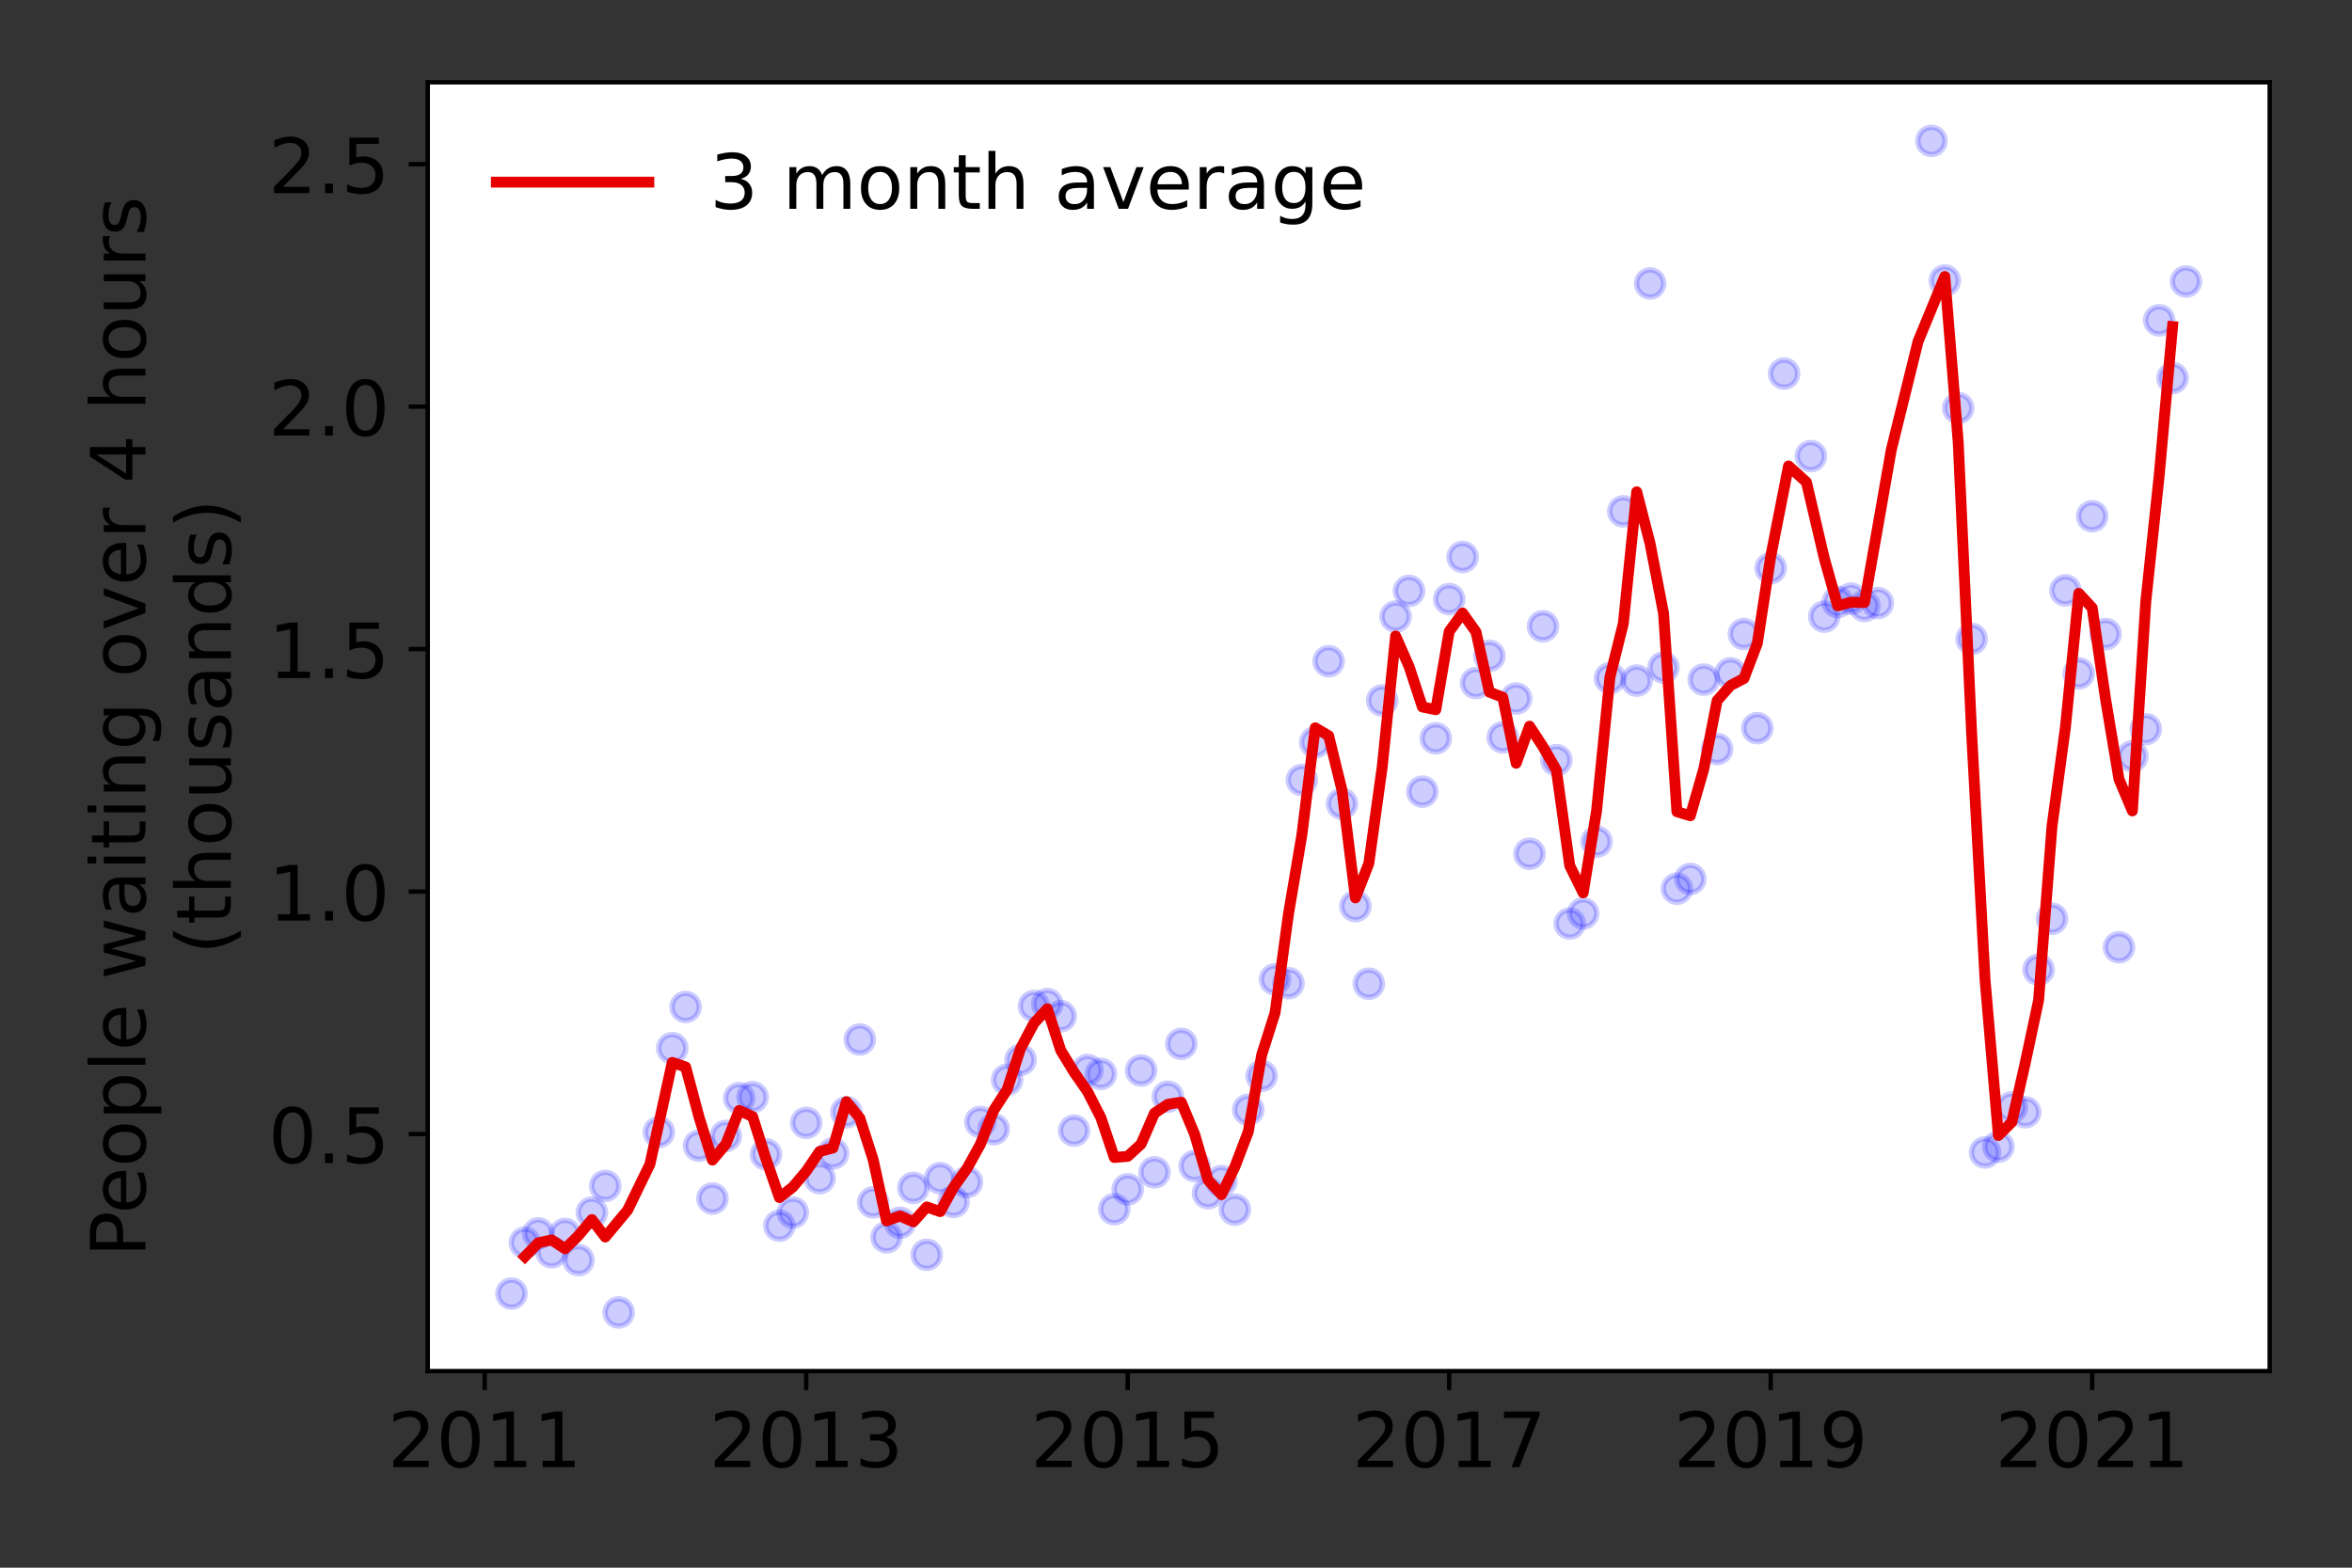 <?xml version="1.0" encoding="utf-8" standalone="no"?>
<!DOCTYPE svg PUBLIC "-//W3C//DTD SVG 1.1//EN"
  "http://www.w3.org/Graphics/SVG/1.1/DTD/svg11.dtd">
<!-- Created with matplotlib (https://matplotlib.org/) -->
<svg height="288pt" version="1.1" viewBox="0 0 432 288" width="432pt" xmlns="http://www.w3.org/2000/svg" xmlns:xlink="http://www.w3.org/1999/xlink">
 <rect x="0" y="0" width="432" height="288" fill="#333333" stroke="none"/>
 <defs>
  <style type="text/css">*{stroke-linecap:butt;stroke-linejoin:round;}</style>
 </defs>
 <g id="figure_1">
  <g id="patch_1">
   <path d="M 0 288 
L 432 288 
L 432 0 
L 0 0 
z
" style="fill:none;"/>
  </g>
  <g id="axes_1">
   <g id="patch_2">
    <path d="M 78.57 251.88 
L 416.88 251.88 
L 416.88 15.12 
L 78.57 15.12 
z
" style="fill:#ffffff;"/>
   </g>
   <g id="matplotlib.axis_1">
    <g id="xtick_1">
     <g id="line2d_1">
      <defs>
       <path d="M 0 0 
L 0 3.5 
" id="mf279676110" style="stroke:#000000;stroke-width:0.8;"/>
      </defs>
      <g>
       <use style="stroke:#000000;stroke-width:0.8;" x="89.027" xlink:href="#mf279676110" y="251.88"/>
      </g>
     </g>
     <g id="text_1">
      <!-- 2011 -->
      <g transform="translate(71.212 269.518)scale(0.14 -0.14)">
       <defs>
        <path d="M 19.188 8.297 
L 53.609 8.297 
L 53.609 0 
L 7.328 0 
L 7.328 8.297 
Q 12.938 14.109 22.625 23.891 
Q 32.328 33.688 34.812 36.531 
Q 39.547 41.844 41.422 45.531 
Q 43.312 49.219 43.312 52.781 
Q 43.312 58.594 39.234 62.25 
Q 35.156 65.922 28.609 65.922 
Q 23.969 65.922 18.812 64.312 
Q 13.672 62.703 7.812 59.422 
L 7.812 69.391 
Q 13.766 71.781 18.938 73 
Q 24.125 74.219 28.422 74.219 
Q 39.75 74.219 46.484 68.547 
Q 53.219 62.891 53.219 53.422 
Q 53.219 48.922 51.531 44.891 
Q 49.859 40.875 45.406 35.406 
Q 44.188 33.984 37.641 27.219 
Q 31.109 20.453 19.188 8.297 
z
" id="DejaVuSans-50"/>
        <path d="M 31.781 66.406 
Q 24.172 66.406 20.328 58.906 
Q 16.5 51.422 16.5 36.375 
Q 16.5 21.391 20.328 13.891 
Q 24.172 6.391 31.781 6.391 
Q 39.453 6.391 43.281 13.891 
Q 47.125 21.391 47.125 36.375 
Q 47.125 51.422 43.281 58.906 
Q 39.453 66.406 31.781 66.406 
z
M 31.781 74.219 
Q 44.047 74.219 50.516 64.516 
Q 56.984 54.828 56.984 36.375 
Q 56.984 17.969 50.516 8.266 
Q 44.047 -1.422 31.781 -1.422 
Q 19.531 -1.422 13.062 8.266 
Q 6.594 17.969 6.594 36.375 
Q 6.594 54.828 13.062 64.516 
Q 19.531 74.219 31.781 74.219 
z
" id="DejaVuSans-48"/>
        <path d="M 12.406 8.297 
L 28.516 8.297 
L 28.516 63.922 
L 10.984 60.406 
L 10.984 69.391 
L 28.422 72.906 
L 38.281 72.906 
L 38.281 8.297 
L 54.391 8.297 
L 54.391 0 
L 12.406 0 
z
" id="DejaVuSans-49"/>
       </defs>
       <use xlink:href="#DejaVuSans-50"/>
       <use x="63.623" xlink:href="#DejaVuSans-48"/>
       <use x="127.246" xlink:href="#DejaVuSans-49"/>
       <use x="190.869" xlink:href="#DejaVuSans-49"/>
      </g>
     </g>
    </g>
    <g id="xtick_2">
     <g id="line2d_2">
      <g>
       <use style="stroke:#000000;stroke-width:0.8;" x="148.077" xlink:href="#mf279676110" y="251.88"/>
      </g>
     </g>
     <g id="text_2">
      <!-- 2013 -->
      <g transform="translate(130.262 269.518)scale(0.14 -0.14)">
       <defs>
        <path d="M 40.578 39.312 
Q 47.656 37.797 51.625 33 
Q 55.609 28.219 55.609 21.188 
Q 55.609 10.406 48.188 4.484 
Q 40.766 -1.422 27.094 -1.422 
Q 22.516 -1.422 17.656 -0.516 
Q 12.797 0.391 7.625 2.203 
L 7.625 11.719 
Q 11.719 9.328 16.594 8.109 
Q 21.484 6.891 26.812 6.891 
Q 36.078 6.891 40.938 10.547 
Q 45.797 14.203 45.797 21.188 
Q 45.797 27.641 41.281 31.266 
Q 36.766 34.906 28.719 34.906 
L 20.219 34.906 
L 20.219 43.016 
L 29.109 43.016 
Q 36.375 43.016 40.234 45.922 
Q 44.094 48.828 44.094 54.297 
Q 44.094 59.906 40.109 62.906 
Q 36.141 65.922 28.719 65.922 
Q 24.656 65.922 20.016 65.031 
Q 15.375 64.156 9.812 62.312 
L 9.812 71.094 
Q 15.438 72.656 20.344 73.438 
Q 25.25 74.219 29.594 74.219 
Q 40.828 74.219 47.359 69.109 
Q 53.906 64.016 53.906 55.328 
Q 53.906 49.266 50.438 45.094 
Q 46.969 40.922 40.578 39.312 
z
" id="DejaVuSans-51"/>
       </defs>
       <use xlink:href="#DejaVuSans-50"/>
       <use x="63.623" xlink:href="#DejaVuSans-48"/>
       <use x="127.246" xlink:href="#DejaVuSans-49"/>
       <use x="190.869" xlink:href="#DejaVuSans-51"/>
      </g>
     </g>
    </g>
    <g id="xtick_3">
     <g id="line2d_3">
      <g>
       <use style="stroke:#000000;stroke-width:0.8;" x="207.128" xlink:href="#mf279676110" y="251.88"/>
      </g>
     </g>
     <g id="text_3">
      <!-- 2015 -->
      <g transform="translate(189.313 269.518)scale(0.14 -0.14)">
       <defs>
        <path d="M 10.797 72.906 
L 49.516 72.906 
L 49.516 64.594 
L 19.828 64.594 
L 19.828 46.734 
Q 21.969 47.469 24.109 47.828 
Q 26.266 48.188 28.422 48.188 
Q 40.625 48.188 47.75 41.5 
Q 54.891 34.812 54.891 23.391 
Q 54.891 11.625 47.562 5.094 
Q 40.234 -1.422 26.906 -1.422 
Q 22.312 -1.422 17.547 -0.641 
Q 12.797 0.141 7.719 1.703 
L 7.719 11.625 
Q 12.109 9.234 16.797 8.062 
Q 21.484 6.891 26.703 6.891 
Q 35.156 6.891 40.078 11.328 
Q 45.016 15.766 45.016 23.391 
Q 45.016 31 40.078 35.438 
Q 35.156 39.891 26.703 39.891 
Q 22.75 39.891 18.812 39.016 
Q 14.891 38.141 10.797 36.281 
z
" id="DejaVuSans-53"/>
       </defs>
       <use xlink:href="#DejaVuSans-50"/>
       <use x="63.623" xlink:href="#DejaVuSans-48"/>
       <use x="127.246" xlink:href="#DejaVuSans-49"/>
       <use x="190.869" xlink:href="#DejaVuSans-53"/>
      </g>
     </g>
    </g>
    <g id="xtick_4">
     <g id="line2d_4">
      <g>
       <use style="stroke:#000000;stroke-width:0.8;" x="266.178" xlink:href="#mf279676110" y="251.88"/>
      </g>
     </g>
     <g id="text_4">
      <!-- 2017 -->
      <g transform="translate(248.363 269.518)scale(0.14 -0.14)">
       <defs>
        <path d="M 8.203 72.906 
L 55.078 72.906 
L 55.078 68.703 
L 28.609 0 
L 18.312 0 
L 43.219 64.594 
L 8.203 64.594 
z
" id="DejaVuSans-55"/>
       </defs>
       <use xlink:href="#DejaVuSans-50"/>
       <use x="63.623" xlink:href="#DejaVuSans-48"/>
       <use x="127.246" xlink:href="#DejaVuSans-49"/>
       <use x="190.869" xlink:href="#DejaVuSans-55"/>
      </g>
     </g>
    </g>
    <g id="xtick_5">
     <g id="line2d_5">
      <g>
       <use style="stroke:#000000;stroke-width:0.8;" x="325.229" xlink:href="#mf279676110" y="251.88"/>
      </g>
     </g>
     <g id="text_5">
      <!-- 2019 -->
      <g transform="translate(307.414 269.518)scale(0.14 -0.14)">
       <defs>
        <path d="M 10.984 1.516 
L 10.984 10.5 
Q 14.703 8.734 18.5 7.812 
Q 22.312 6.891 25.984 6.891 
Q 35.75 6.891 40.891 13.453 
Q 46.047 20.016 46.781 33.406 
Q 43.953 29.203 39.594 26.953 
Q 35.25 24.703 29.984 24.703 
Q 19.047 24.703 12.672 31.312 
Q 6.297 37.938 6.297 49.422 
Q 6.297 60.641 12.938 67.422 
Q 19.578 74.219 30.609 74.219 
Q 43.266 74.219 49.922 64.516 
Q 56.594 54.828 56.594 36.375 
Q 56.594 19.141 48.406 8.859 
Q 40.234 -1.422 26.422 -1.422 
Q 22.703 -1.422 18.891 -0.688 
Q 15.094 0.047 10.984 1.516 
z
M 30.609 32.422 
Q 37.25 32.422 41.125 36.953 
Q 45.016 41.5 45.016 49.422 
Q 45.016 57.281 41.125 61.844 
Q 37.25 66.406 30.609 66.406 
Q 23.969 66.406 20.094 61.844 
Q 16.219 57.281 16.219 49.422 
Q 16.219 41.5 20.094 36.953 
Q 23.969 32.422 30.609 32.422 
z
" id="DejaVuSans-57"/>
       </defs>
       <use xlink:href="#DejaVuSans-50"/>
       <use x="63.623" xlink:href="#DejaVuSans-48"/>
       <use x="127.246" xlink:href="#DejaVuSans-49"/>
       <use x="190.869" xlink:href="#DejaVuSans-57"/>
      </g>
     </g>
    </g>
    <g id="xtick_6">
     <g id="line2d_6">
      <g>
       <use style="stroke:#000000;stroke-width:0.8;" x="384.279" xlink:href="#mf279676110" y="251.88"/>
      </g>
     </g>
     <g id="text_6">
      <!-- 2021 -->
      <g transform="translate(366.464 269.518)scale(0.14 -0.14)">
       <use xlink:href="#DejaVuSans-50"/>
       <use x="63.623" xlink:href="#DejaVuSans-48"/>
       <use x="127.246" xlink:href="#DejaVuSans-50"/>
       <use x="190.869" xlink:href="#DejaVuSans-49"/>
      </g>
     </g>
    </g>
   </g>
   <g id="matplotlib.axis_2">
    <g id="ytick_1">
     <g id="line2d_7">
      <defs>
       <path d="M 0 0 
L -3.5 0 
" id="m6562ed2273" style="stroke:#000000;stroke-width:0.8;"/>
      </defs>
      <g>
       <use style="stroke:#000000;stroke-width:0.8;" x="78.57" xlink:href="#m6562ed2273" y="208.334"/>
      </g>
     </g>
     <g id="text_7">
      <!-- 0.5 -->
      <g transform="translate(49.306 213.653)scale(0.14 -0.14)">
       <defs>
        <path d="M 10.688 12.406 
L 21 12.406 
L 21 0 
L 10.688 0 
z
" id="DejaVuSans-46"/>
       </defs>
       <use xlink:href="#DejaVuSans-48"/>
       <use x="63.623" xlink:href="#DejaVuSans-46"/>
       <use x="95.41" xlink:href="#DejaVuSans-53"/>
      </g>
     </g>
    </g>
    <g id="ytick_2">
     <g id="line2d_8">
      <g>
       <use style="stroke:#000000;stroke-width:0.8;" x="78.57" xlink:href="#m6562ed2273" y="163.79"/>
      </g>
     </g>
     <g id="text_8">
      <!-- 1.0 -->
      <g transform="translate(49.306 169.109)scale(0.14 -0.14)">
       <use xlink:href="#DejaVuSans-49"/>
       <use x="63.623" xlink:href="#DejaVuSans-46"/>
       <use x="95.41" xlink:href="#DejaVuSans-48"/>
      </g>
     </g>
    </g>
    <g id="ytick_3">
     <g id="line2d_9">
      <g>
       <use style="stroke:#000000;stroke-width:0.8;" x="78.57" xlink:href="#m6562ed2273" y="119.246"/>
      </g>
     </g>
     <g id="text_9">
      <!-- 1.5 -->
      <g transform="translate(49.306 124.565)scale(0.14 -0.14)">
       <use xlink:href="#DejaVuSans-49"/>
       <use x="63.623" xlink:href="#DejaVuSans-46"/>
       <use x="95.41" xlink:href="#DejaVuSans-53"/>
      </g>
     </g>
    </g>
    <g id="ytick_4">
     <g id="line2d_10">
      <g>
       <use style="stroke:#000000;stroke-width:0.8;" x="78.57" xlink:href="#m6562ed2273" y="74.702"/>
      </g>
     </g>
     <g id="text_10">
      <!-- 2.0 -->
      <g transform="translate(49.306 80.021)scale(0.14 -0.14)">
       <use xlink:href="#DejaVuSans-50"/>
       <use x="63.623" xlink:href="#DejaVuSans-46"/>
       <use x="95.41" xlink:href="#DejaVuSans-48"/>
      </g>
     </g>
    </g>
    <g id="ytick_5">
     <g id="line2d_11">
      <g>
       <use style="stroke:#000000;stroke-width:0.8;" x="78.57" xlink:href="#m6562ed2273" y="30.158"/>
      </g>
     </g>
     <g id="text_11">
      <!-- 2.5 -->
      <g transform="translate(49.306 35.477)scale(0.14 -0.14)">
       <use xlink:href="#DejaVuSans-50"/>
       <use x="63.623" xlink:href="#DejaVuSans-46"/>
       <use x="95.41" xlink:href="#DejaVuSans-53"/>
      </g>
     </g>
    </g>
    <g id="text_12">
     <!-- People waiting over 4 hours -->
     <g transform="translate(26.717 230.925)rotate(-90)scale(0.14 -0.14)">
      <defs>
       <path d="M 19.672 64.797 
L 19.672 37.406 
L 32.078 37.406 
Q 38.969 37.406 42.719 40.969 
Q 46.484 44.531 46.484 51.125 
Q 46.484 57.672 42.719 61.234 
Q 38.969 64.797 32.078 64.797 
z
M 9.812 72.906 
L 32.078 72.906 
Q 44.344 72.906 50.609 67.359 
Q 56.891 61.812 56.891 51.125 
Q 56.891 40.328 50.609 34.812 
Q 44.344 29.297 32.078 29.297 
L 19.672 29.297 
L 19.672 0 
L 9.812 0 
z
" id="DejaVuSans-80"/>
       <path d="M 56.203 29.594 
L 56.203 25.203 
L 14.891 25.203 
Q 15.484 15.922 20.484 11.062 
Q 25.484 6.203 34.422 6.203 
Q 39.594 6.203 44.453 7.469 
Q 49.312 8.734 54.109 11.281 
L 54.109 2.781 
Q 49.266 0.734 44.188 -0.344 
Q 39.109 -1.422 33.891 -1.422 
Q 20.797 -1.422 13.156 6.188 
Q 5.516 13.812 5.516 26.812 
Q 5.516 40.234 12.766 48.109 
Q 20.016 56 32.328 56 
Q 43.359 56 49.781 48.891 
Q 56.203 41.797 56.203 29.594 
z
M 47.219 32.234 
Q 47.125 39.594 43.094 43.984 
Q 39.062 48.391 32.422 48.391 
Q 24.906 48.391 20.391 44.141 
Q 15.875 39.891 15.188 32.172 
z
" id="DejaVuSans-101"/>
       <path d="M 30.609 48.391 
Q 23.391 48.391 19.188 42.75 
Q 14.984 37.109 14.984 27.297 
Q 14.984 17.484 19.156 11.844 
Q 23.344 6.203 30.609 6.203 
Q 37.797 6.203 41.984 11.859 
Q 46.188 17.531 46.188 27.297 
Q 46.188 37.016 41.984 42.703 
Q 37.797 48.391 30.609 48.391 
z
M 30.609 56 
Q 42.328 56 49.016 48.375 
Q 55.719 40.766 55.719 27.297 
Q 55.719 13.875 49.016 6.219 
Q 42.328 -1.422 30.609 -1.422 
Q 18.844 -1.422 12.172 6.219 
Q 5.516 13.875 5.516 27.297 
Q 5.516 40.766 12.172 48.375 
Q 18.844 56 30.609 56 
z
" id="DejaVuSans-111"/>
       <path d="M 18.109 8.203 
L 18.109 -20.797 
L 9.078 -20.797 
L 9.078 54.688 
L 18.109 54.688 
L 18.109 46.391 
Q 20.953 51.266 25.266 53.625 
Q 29.594 56 35.594 56 
Q 45.562 56 51.781 48.094 
Q 58.016 40.188 58.016 27.297 
Q 58.016 14.406 51.781 6.484 
Q 45.562 -1.422 35.594 -1.422 
Q 29.594 -1.422 25.266 0.953 
Q 20.953 3.328 18.109 8.203 
z
M 48.688 27.297 
Q 48.688 37.203 44.609 42.844 
Q 40.531 48.484 33.406 48.484 
Q 26.266 48.484 22.188 42.844 
Q 18.109 37.203 18.109 27.297 
Q 18.109 17.391 22.188 11.75 
Q 26.266 6.109 33.406 6.109 
Q 40.531 6.109 44.609 11.75 
Q 48.688 17.391 48.688 27.297 
z
" id="DejaVuSans-112"/>
       <path d="M 9.422 75.984 
L 18.406 75.984 
L 18.406 0 
L 9.422 0 
z
" id="DejaVuSans-108"/>
       <path id="DejaVuSans-32"/>
       <path d="M 4.203 54.688 
L 13.188 54.688 
L 24.422 12.016 
L 35.594 54.688 
L 46.188 54.688 
L 57.422 12.016 
L 68.609 54.688 
L 77.594 54.688 
L 63.281 0 
L 52.688 0 
L 40.922 44.828 
L 29.109 0 
L 18.5 0 
z
" id="DejaVuSans-119"/>
       <path d="M 34.281 27.484 
Q 23.391 27.484 19.188 25 
Q 14.984 22.516 14.984 16.5 
Q 14.984 11.719 18.141 8.906 
Q 21.297 6.109 26.703 6.109 
Q 34.188 6.109 38.703 11.406 
Q 43.219 16.703 43.219 25.484 
L 43.219 27.484 
z
M 52.203 31.203 
L 52.203 0 
L 43.219 0 
L 43.219 8.297 
Q 40.141 3.328 35.547 0.953 
Q 30.953 -1.422 24.312 -1.422 
Q 15.922 -1.422 10.953 3.297 
Q 6 8.016 6 15.922 
Q 6 25.141 12.172 29.828 
Q 18.359 34.516 30.609 34.516 
L 43.219 34.516 
L 43.219 35.406 
Q 43.219 41.609 39.141 45 
Q 35.062 48.391 27.688 48.391 
Q 23 48.391 18.547 47.266 
Q 14.109 46.141 10.016 43.891 
L 10.016 52.203 
Q 14.938 54.109 19.578 55.047 
Q 24.219 56 28.609 56 
Q 40.484 56 46.344 49.844 
Q 52.203 43.703 52.203 31.203 
z
" id="DejaVuSans-97"/>
       <path d="M 9.422 54.688 
L 18.406 54.688 
L 18.406 0 
L 9.422 0 
z
M 9.422 75.984 
L 18.406 75.984 
L 18.406 64.594 
L 9.422 64.594 
z
" id="DejaVuSans-105"/>
       <path d="M 18.312 70.219 
L 18.312 54.688 
L 36.812 54.688 
L 36.812 47.703 
L 18.312 47.703 
L 18.312 18.016 
Q 18.312 11.328 20.141 9.422 
Q 21.969 7.516 27.594 7.516 
L 36.812 7.516 
L 36.812 0 
L 27.594 0 
Q 17.188 0 13.234 3.875 
Q 9.281 7.766 9.281 18.016 
L 9.281 47.703 
L 2.688 47.703 
L 2.688 54.688 
L 9.281 54.688 
L 9.281 70.219 
z
" id="DejaVuSans-116"/>
       <path d="M 54.891 33.016 
L 54.891 0 
L 45.906 0 
L 45.906 32.719 
Q 45.906 40.484 42.875 44.328 
Q 39.844 48.188 33.797 48.188 
Q 26.516 48.188 22.312 43.547 
Q 18.109 38.922 18.109 30.906 
L 18.109 0 
L 9.078 0 
L 9.078 54.688 
L 18.109 54.688 
L 18.109 46.188 
Q 21.344 51.125 25.703 53.562 
Q 30.078 56 35.797 56 
Q 45.219 56 50.047 50.172 
Q 54.891 44.344 54.891 33.016 
z
" id="DejaVuSans-110"/>
       <path d="M 45.406 27.984 
Q 45.406 37.75 41.375 43.109 
Q 37.359 48.484 30.078 48.484 
Q 22.859 48.484 18.828 43.109 
Q 14.797 37.75 14.797 27.984 
Q 14.797 18.266 18.828 12.891 
Q 22.859 7.516 30.078 7.516 
Q 37.359 7.516 41.375 12.891 
Q 45.406 18.266 45.406 27.984 
z
M 54.391 6.781 
Q 54.391 -7.172 48.188 -13.984 
Q 42 -20.797 29.203 -20.797 
Q 24.469 -20.797 20.266 -20.094 
Q 16.062 -19.391 12.109 -17.922 
L 12.109 -9.188 
Q 16.062 -11.328 19.922 -12.344 
Q 23.781 -13.375 27.781 -13.375 
Q 36.625 -13.375 41.016 -8.766 
Q 45.406 -4.156 45.406 5.172 
L 45.406 9.625 
Q 42.625 4.781 38.281 2.391 
Q 33.938 0 27.875 0 
Q 17.828 0 11.672 7.656 
Q 5.516 15.328 5.516 27.984 
Q 5.516 40.672 11.672 48.328 
Q 17.828 56 27.875 56 
Q 33.938 56 38.281 53.609 
Q 42.625 51.219 45.406 46.391 
L 45.406 54.688 
L 54.391 54.688 
z
" id="DejaVuSans-103"/>
       <path d="M 2.984 54.688 
L 12.5 54.688 
L 29.594 8.797 
L 46.688 54.688 
L 56.203 54.688 
L 35.688 0 
L 23.484 0 
z
" id="DejaVuSans-118"/>
       <path d="M 41.109 46.297 
Q 39.594 47.172 37.812 47.578 
Q 36.031 48 33.891 48 
Q 26.266 48 22.188 43.047 
Q 18.109 38.094 18.109 28.812 
L 18.109 0 
L 9.078 0 
L 9.078 54.688 
L 18.109 54.688 
L 18.109 46.188 
Q 20.953 51.172 25.484 53.578 
Q 30.031 56 36.531 56 
Q 37.453 56 38.578 55.875 
Q 39.703 55.766 41.062 55.516 
z
" id="DejaVuSans-114"/>
       <path d="M 37.797 64.312 
L 12.891 25.391 
L 37.797 25.391 
z
M 35.203 72.906 
L 47.609 72.906 
L 47.609 25.391 
L 58.016 25.391 
L 58.016 17.188 
L 47.609 17.188 
L 47.609 0 
L 37.797 0 
L 37.797 17.188 
L 4.891 17.188 
L 4.891 26.703 
z
" id="DejaVuSans-52"/>
       <path d="M 54.891 33.016 
L 54.891 0 
L 45.906 0 
L 45.906 32.719 
Q 45.906 40.484 42.875 44.328 
Q 39.844 48.188 33.797 48.188 
Q 26.516 48.188 22.312 43.547 
Q 18.109 38.922 18.109 30.906 
L 18.109 0 
L 9.078 0 
L 9.078 75.984 
L 18.109 75.984 
L 18.109 46.188 
Q 21.344 51.125 25.703 53.562 
Q 30.078 56 35.797 56 
Q 45.219 56 50.047 50.172 
Q 54.891 44.344 54.891 33.016 
z
" id="DejaVuSans-104"/>
       <path d="M 8.5 21.578 
L 8.5 54.688 
L 17.484 54.688 
L 17.484 21.922 
Q 17.484 14.156 20.5 10.266 
Q 23.531 6.391 29.594 6.391 
Q 36.859 6.391 41.078 11.031 
Q 45.312 15.672 45.312 23.688 
L 45.312 54.688 
L 54.297 54.688 
L 54.297 0 
L 45.312 0 
L 45.312 8.406 
Q 42.047 3.422 37.719 1 
Q 33.406 -1.422 27.688 -1.422 
Q 18.266 -1.422 13.375 4.438 
Q 8.5 10.297 8.5 21.578 
z
M 31.109 56 
z
" id="DejaVuSans-117"/>
       <path d="M 44.281 53.078 
L 44.281 44.578 
Q 40.484 46.531 36.375 47.5 
Q 32.281 48.484 27.875 48.484 
Q 21.188 48.484 17.844 46.438 
Q 14.5 44.391 14.5 40.281 
Q 14.5 37.156 16.891 35.375 
Q 19.281 33.594 26.516 31.984 
L 29.594 31.297 
Q 39.156 29.25 43.188 25.516 
Q 47.219 21.781 47.219 15.094 
Q 47.219 7.469 41.188 3.016 
Q 35.156 -1.422 24.609 -1.422 
Q 20.219 -1.422 15.453 -0.562 
Q 10.688 0.297 5.422 2 
L 5.422 11.281 
Q 10.406 8.688 15.234 7.391 
Q 20.062 6.109 24.812 6.109 
Q 31.156 6.109 34.562 8.281 
Q 37.984 10.453 37.984 14.406 
Q 37.984 18.062 35.516 20.016 
Q 33.062 21.969 24.703 23.781 
L 21.578 24.516 
Q 13.234 26.266 9.516 29.906 
Q 5.812 33.547 5.812 39.891 
Q 5.812 47.609 11.281 51.797 
Q 16.75 56 26.812 56 
Q 31.781 56 36.172 55.266 
Q 40.578 54.547 44.281 53.078 
z
" id="DejaVuSans-115"/>
      </defs>
      <use xlink:href="#DejaVuSans-80"/>
      <use x="56.678" xlink:href="#DejaVuSans-101"/>
      <use x="118.201" xlink:href="#DejaVuSans-111"/>
      <use x="179.383" xlink:href="#DejaVuSans-112"/>
      <use x="242.859" xlink:href="#DejaVuSans-108"/>
      <use x="270.643" xlink:href="#DejaVuSans-101"/>
      <use x="332.166" xlink:href="#DejaVuSans-32"/>
      <use x="363.953" xlink:href="#DejaVuSans-119"/>
      <use x="445.74" xlink:href="#DejaVuSans-97"/>
      <use x="507.02" xlink:href="#DejaVuSans-105"/>
      <use x="534.803" xlink:href="#DejaVuSans-116"/>
      <use x="574.012" xlink:href="#DejaVuSans-105"/>
      <use x="601.795" xlink:href="#DejaVuSans-110"/>
      <use x="665.174" xlink:href="#DejaVuSans-103"/>
      <use x="728.65" xlink:href="#DejaVuSans-32"/>
      <use x="760.438" xlink:href="#DejaVuSans-111"/>
      <use x="821.619" xlink:href="#DejaVuSans-118"/>
      <use x="880.799" xlink:href="#DejaVuSans-101"/>
      <use x="942.322" xlink:href="#DejaVuSans-114"/>
      <use x="983.436" xlink:href="#DejaVuSans-32"/>
      <use x="1015.223" xlink:href="#DejaVuSans-52"/>
      <use x="1078.846" xlink:href="#DejaVuSans-32"/>
      <use x="1110.633" xlink:href="#DejaVuSans-104"/>
      <use x="1174.012" xlink:href="#DejaVuSans-111"/>
      <use x="1235.193" xlink:href="#DejaVuSans-117"/>
      <use x="1298.572" xlink:href="#DejaVuSans-114"/>
      <use x="1339.686" xlink:href="#DejaVuSans-115"/>
     </g>
     <!-- (thousands) -->
     <g transform="translate(42.394 175.325)rotate(-90)scale(0.14 -0.14)">
      <defs>
       <path d="M 31 75.875 
Q 24.469 64.656 21.281 53.656 
Q 18.109 42.672 18.109 31.391 
Q 18.109 20.125 21.312 9.062 
Q 24.516 -2 31 -13.188 
L 23.188 -13.188 
Q 15.875 -1.703 12.234 9.375 
Q 8.594 20.453 8.594 31.391 
Q 8.594 42.281 12.203 53.312 
Q 15.828 64.359 23.188 75.875 
z
" id="DejaVuSans-40"/>
       <path d="M 45.406 46.391 
L 45.406 75.984 
L 54.391 75.984 
L 54.391 0 
L 45.406 0 
L 45.406 8.203 
Q 42.578 3.328 38.25 0.953 
Q 33.938 -1.422 27.875 -1.422 
Q 17.969 -1.422 11.734 6.484 
Q 5.516 14.406 5.516 27.297 
Q 5.516 40.188 11.734 48.094 
Q 17.969 56 27.875 56 
Q 33.938 56 38.25 53.625 
Q 42.578 51.266 45.406 46.391 
z
M 14.797 27.297 
Q 14.797 17.391 18.875 11.75 
Q 22.953 6.109 30.078 6.109 
Q 37.203 6.109 41.297 11.75 
Q 45.406 17.391 45.406 27.297 
Q 45.406 37.203 41.297 42.844 
Q 37.203 48.484 30.078 48.484 
Q 22.953 48.484 18.875 42.844 
Q 14.797 37.203 14.797 27.297 
z
" id="DejaVuSans-100"/>
       <path d="M 8.016 75.875 
L 15.828 75.875 
Q 23.141 64.359 26.781 53.312 
Q 30.422 42.281 30.422 31.391 
Q 30.422 20.453 26.781 9.375 
Q 23.141 -1.703 15.828 -13.188 
L 8.016 -13.188 
Q 14.5 -2 17.703 9.062 
Q 20.906 20.125 20.906 31.391 
Q 20.906 42.672 17.703 53.656 
Q 14.5 64.656 8.016 75.875 
z
" id="DejaVuSans-41"/>
      </defs>
      <use xlink:href="#DejaVuSans-40"/>
      <use x="39.014" xlink:href="#DejaVuSans-116"/>
      <use x="78.223" xlink:href="#DejaVuSans-104"/>
      <use x="141.602" xlink:href="#DejaVuSans-111"/>
      <use x="202.783" xlink:href="#DejaVuSans-117"/>
      <use x="266.162" xlink:href="#DejaVuSans-115"/>
      <use x="318.262" xlink:href="#DejaVuSans-97"/>
      <use x="379.541" xlink:href="#DejaVuSans-110"/>
      <use x="442.92" xlink:href="#DejaVuSans-100"/>
      <use x="506.396" xlink:href="#DejaVuSans-115"/>
      <use x="558.496" xlink:href="#DejaVuSans-41"/>
     </g>
    </g>
   </g>
   <g id="line2d_12">
    <defs>
     <path d="M 0 2.5 
C 0.663 2.5 1.299 2.237 1.768 1.768 
C 2.237 1.299 2.5 0.663 2.5 0 
C 2.5 -0.663 2.237 -1.299 1.768 -1.768 
C 1.299 -2.237 0.663 -2.5 0 -2.5 
C -0.663 -2.5 -1.299 -2.237 -1.768 -1.768 
C -2.237 -1.299 -2.5 -0.663 -2.5 0 
C -2.5 0.663 -2.237 1.299 -1.768 1.768 
C -1.299 2.237 -0.663 2.5 0 2.5 
z
" id="mfb562914eb" style="stroke:#0000ff;stroke-opacity:0.2;"/>
    </defs>
    <g clip-path="url(#pb4e3a0fe70)">
     <use style="fill:#0000ff;fill-opacity:0.2;stroke:#0000ff;stroke-opacity:0.2;" x="401.502" xlink:href="#mfb562914eb" y="51.717"/>
     <use style="fill:#0000ff;fill-opacity:0.2;stroke:#0000ff;stroke-opacity:0.2;" x="399.042" xlink:href="#mfb562914eb" y="69.446"/>
     <use style="fill:#0000ff;fill-opacity:0.2;stroke:#0000ff;stroke-opacity:0.2;" x="396.581" xlink:href="#mfb562914eb" y="58.844"/>
     <use style="fill:#0000ff;fill-opacity:0.2;stroke:#0000ff;stroke-opacity:0.2;" x="394.121" xlink:href="#mfb562914eb" y="133.945"/>
     <use style="fill:#0000ff;fill-opacity:0.2;stroke:#0000ff;stroke-opacity:0.2;" x="391.661" xlink:href="#mfb562914eb" y="138.934"/>
     <use style="fill:#0000ff;fill-opacity:0.2;stroke:#0000ff;stroke-opacity:0.2;" x="389.2" xlink:href="#mfb562914eb" y="174.035"/>
     <use style="fill:#0000ff;fill-opacity:0.2;stroke:#0000ff;stroke-opacity:0.2;" x="386.74" xlink:href="#mfb562914eb" y="116.484"/>
     <use style="fill:#0000ff;fill-opacity:0.2;stroke:#0000ff;stroke-opacity:0.2;" x="384.279" xlink:href="#mfb562914eb" y="94.836"/>
     <use style="fill:#0000ff;fill-opacity:0.2;stroke:#0000ff;stroke-opacity:0.2;" x="381.819" xlink:href="#mfb562914eb" y="123.7"/>
     <use style="fill:#0000ff;fill-opacity:0.2;stroke:#0000ff;stroke-opacity:0.2;" x="379.358" xlink:href="#mfb562914eb" y="108.466"/>
     <use style="fill:#0000ff;fill-opacity:0.2;stroke:#0000ff;stroke-opacity:0.2;" x="376.898" xlink:href="#mfb562914eb" y="168.779"/>
     <use style="fill:#0000ff;fill-opacity:0.2;stroke:#0000ff;stroke-opacity:0.2;" x="374.437" xlink:href="#mfb562914eb" y="178.133"/>
     <use style="fill:#0000ff;fill-opacity:0.2;stroke:#0000ff;stroke-opacity:0.2;" x="371.977" xlink:href="#mfb562914eb" y="204.325"/>
     <use style="fill:#0000ff;fill-opacity:0.2;stroke:#0000ff;stroke-opacity:0.2;" x="369.517" xlink:href="#mfb562914eb" y="203.434"/>
     <use style="fill:#0000ff;fill-opacity:0.2;stroke:#0000ff;stroke-opacity:0.2;" x="367.056" xlink:href="#mfb562914eb" y="210.65"/>
     <use style="fill:#0000ff;fill-opacity:0.2;stroke:#0000ff;stroke-opacity:0.2;" x="364.596" xlink:href="#mfb562914eb" y="211.719"/>
     <use style="fill:#0000ff;fill-opacity:0.2;stroke:#0000ff;stroke-opacity:0.2;" x="362.135" xlink:href="#mfb562914eb" y="117.375"/>
     <use style="fill:#0000ff;fill-opacity:0.2;stroke:#0000ff;stroke-opacity:0.2;" x="359.675" xlink:href="#mfb562914eb" y="74.969"/>
     <use style="fill:#0000ff;fill-opacity:0.2;stroke:#0000ff;stroke-opacity:0.2;" x="357.214" xlink:href="#mfb562914eb" y="51.539"/>
     <use style="fill:#0000ff;fill-opacity:0.2;stroke:#0000ff;stroke-opacity:0.2;" x="354.754" xlink:href="#mfb562914eb" y="25.882"/>
     <use style="fill:#0000ff;fill-opacity:0.2;stroke:#0000ff;stroke-opacity:0.2;" x="344.912" xlink:href="#mfb562914eb" y="110.783"/>
     <use style="fill:#0000ff;fill-opacity:0.2;stroke:#0000ff;stroke-opacity:0.2;" x="342.452" xlink:href="#mfb562914eb" y="111.317"/>
     <use style="fill:#0000ff;fill-opacity:0.2;stroke:#0000ff;stroke-opacity:0.2;" x="339.991" xlink:href="#mfb562914eb" y="109.981"/>
     <use style="fill:#0000ff;fill-opacity:0.2;stroke:#0000ff;stroke-opacity:0.2;" x="337.531" xlink:href="#mfb562914eb" y="110.604"/>
     <use style="fill:#0000ff;fill-opacity:0.2;stroke:#0000ff;stroke-opacity:0.2;" x="335.07" xlink:href="#mfb562914eb" y="113.277"/>
     <use style="fill:#0000ff;fill-opacity:0.2;stroke:#0000ff;stroke-opacity:0.2;" x="332.61" xlink:href="#mfb562914eb" y="83.789"/>
     <use style="fill:#0000ff;fill-opacity:0.2;stroke:#0000ff;stroke-opacity:0.2;" x="327.689" xlink:href="#mfb562914eb" y="68.644"/>
     <use style="fill:#0000ff;fill-opacity:0.2;stroke:#0000ff;stroke-opacity:0.2;" x="325.229" xlink:href="#mfb562914eb" y="104.368"/>
     <use style="fill:#0000ff;fill-opacity:0.2;stroke:#0000ff;stroke-opacity:0.2;" x="322.768" xlink:href="#mfb562914eb" y="133.767"/>
     <use style="fill:#0000ff;fill-opacity:0.2;stroke:#0000ff;stroke-opacity:0.2;" x="320.308" xlink:href="#mfb562914eb" y="116.484"/>
     <use style="fill:#0000ff;fill-opacity:0.2;stroke:#0000ff;stroke-opacity:0.2;" x="317.847" xlink:href="#mfb562914eb" y="123.7"/>
     <use style="fill:#0000ff;fill-opacity:0.2;stroke:#0000ff;stroke-opacity:0.2;" x="315.387" xlink:href="#mfb562914eb" y="137.598"/>
     <use style="fill:#0000ff;fill-opacity:0.2;stroke:#0000ff;stroke-opacity:0.2;" x="312.927" xlink:href="#mfb562914eb" y="124.858"/>
     <use style="fill:#0000ff;fill-opacity:0.2;stroke:#0000ff;stroke-opacity:0.2;" x="310.466" xlink:href="#mfb562914eb" y="161.474"/>
     <use style="fill:#0000ff;fill-opacity:0.2;stroke:#0000ff;stroke-opacity:0.2;" x="308.006" xlink:href="#mfb562914eb" y="163.255"/>
     <use style="fill:#0000ff;fill-opacity:0.2;stroke:#0000ff;stroke-opacity:0.2;" x="305.545" xlink:href="#mfb562914eb" y="122.631"/>
     <use style="fill:#0000ff;fill-opacity:0.2;stroke:#0000ff;stroke-opacity:0.2;" x="303.085" xlink:href="#mfb562914eb" y="52.074"/>
     <use style="fill:#0000ff;fill-opacity:0.2;stroke:#0000ff;stroke-opacity:0.2;" x="300.624" xlink:href="#mfb562914eb" y="125.037"/>
     <use style="fill:#0000ff;fill-opacity:0.2;stroke:#0000ff;stroke-opacity:0.2;" x="298.164" xlink:href="#mfb562914eb" y="93.945"/>
     <use style="fill:#0000ff;fill-opacity:0.2;stroke:#0000ff;stroke-opacity:0.2;" x="295.704" xlink:href="#mfb562914eb" y="124.591"/>
     <use style="fill:#0000ff;fill-opacity:0.2;stroke:#0000ff;stroke-opacity:0.2;" x="293.243" xlink:href="#mfb562914eb" y="154.614"/>
     <use style="fill:#0000ff;fill-opacity:0.2;stroke:#0000ff;stroke-opacity:0.2;" x="290.783" xlink:href="#mfb562914eb" y="167.799"/>
     <use style="fill:#0000ff;fill-opacity:0.2;stroke:#0000ff;stroke-opacity:0.2;" x="288.322" xlink:href="#mfb562914eb" y="169.67"/>
     <use style="fill:#0000ff;fill-opacity:0.2;stroke:#0000ff;stroke-opacity:0.2;" x="285.862" xlink:href="#mfb562914eb" y="139.647"/>
     <use style="fill:#0000ff;fill-opacity:0.2;stroke:#0000ff;stroke-opacity:0.2;" x="283.401" xlink:href="#mfb562914eb" y="115.059"/>
     <use style="fill:#0000ff;fill-opacity:0.2;stroke:#0000ff;stroke-opacity:0.2;" x="280.941" xlink:href="#mfb562914eb" y="156.841"/>
     <use style="fill:#0000ff;fill-opacity:0.2;stroke:#0000ff;stroke-opacity:0.2;" x="278.48" xlink:href="#mfb562914eb" y="128.333"/>
     <use style="fill:#0000ff;fill-opacity:0.2;stroke:#0000ff;stroke-opacity:0.2;" x="276.02" xlink:href="#mfb562914eb" y="135.46"/>
     <use style="fill:#0000ff;fill-opacity:0.2;stroke:#0000ff;stroke-opacity:0.2;" x="273.56" xlink:href="#mfb562914eb" y="120.493"/>
     <use style="fill:#0000ff;fill-opacity:0.2;stroke:#0000ff;stroke-opacity:0.2;" x="271.099" xlink:href="#mfb562914eb" y="125.482"/>
     <use style="fill:#0000ff;fill-opacity:0.2;stroke:#0000ff;stroke-opacity:0.2;" x="268.639" xlink:href="#mfb562914eb" y="102.319"/>
     <use style="fill:#0000ff;fill-opacity:0.2;stroke:#0000ff;stroke-opacity:0.2;" x="266.178" xlink:href="#mfb562914eb" y="110.07"/>
     <use style="fill:#0000ff;fill-opacity:0.2;stroke:#0000ff;stroke-opacity:0.2;" x="263.718" xlink:href="#mfb562914eb" y="135.638"/>
     <use style="fill:#0000ff;fill-opacity:0.2;stroke:#0000ff;stroke-opacity:0.2;" x="261.257" xlink:href="#mfb562914eb" y="145.438"/>
     <use style="fill:#0000ff;fill-opacity:0.2;stroke:#0000ff;stroke-opacity:0.2;" x="258.797" xlink:href="#mfb562914eb" y="108.555"/>
     <use style="fill:#0000ff;fill-opacity:0.2;stroke:#0000ff;stroke-opacity:0.2;" x="256.337" xlink:href="#mfb562914eb" y="113.277"/>
     <use style="fill:#0000ff;fill-opacity:0.2;stroke:#0000ff;stroke-opacity:0.2;" x="253.876" xlink:href="#mfb562914eb" y="128.689"/>
     <use style="fill:#0000ff;fill-opacity:0.2;stroke:#0000ff;stroke-opacity:0.2;" x="251.416" xlink:href="#mfb562914eb" y="180.717"/>
     <use style="fill:#0000ff;fill-opacity:0.2;stroke:#0000ff;stroke-opacity:0.2;" x="248.955" xlink:href="#mfb562914eb" y="166.463"/>
     <use style="fill:#0000ff;fill-opacity:0.2;stroke:#0000ff;stroke-opacity:0.2;" x="246.495" xlink:href="#mfb562914eb" y="147.665"/>
     <use style="fill:#0000ff;fill-opacity:0.2;stroke:#0000ff;stroke-opacity:0.2;" x="244.034" xlink:href="#mfb562914eb" y="121.473"/>
     <use style="fill:#0000ff;fill-opacity:0.2;stroke:#0000ff;stroke-opacity:0.2;" x="241.574" xlink:href="#mfb562914eb" y="136.351"/>
     <use style="fill:#0000ff;fill-opacity:0.2;stroke:#0000ff;stroke-opacity:0.2;" x="239.113" xlink:href="#mfb562914eb" y="143.3"/>
     <use style="fill:#0000ff;fill-opacity:0.2;stroke:#0000ff;stroke-opacity:0.2;" x="236.653" xlink:href="#mfb562914eb" y="180.627"/>
     <use style="fill:#0000ff;fill-opacity:0.2;stroke:#0000ff;stroke-opacity:0.2;" x="234.193" xlink:href="#mfb562914eb" y="179.915"/>
     <use style="fill:#0000ff;fill-opacity:0.2;stroke:#0000ff;stroke-opacity:0.2;" x="231.732" xlink:href="#mfb562914eb" y="197.643"/>
     <use style="fill:#0000ff;fill-opacity:0.2;stroke:#0000ff;stroke-opacity:0.2;" x="229.272" xlink:href="#mfb562914eb" y="203.879"/>
     <use style="fill:#0000ff;fill-opacity:0.2;stroke:#0000ff;stroke-opacity:0.2;" x="226.811" xlink:href="#mfb562914eb" y="222.232"/>
     <use style="fill:#0000ff;fill-opacity:0.2;stroke:#0000ff;stroke-opacity:0.2;" x="224.351" xlink:href="#mfb562914eb" y="216.975"/>
     <use style="fill:#0000ff;fill-opacity:0.2;stroke:#0000ff;stroke-opacity:0.2;" x="221.89" xlink:href="#mfb562914eb" y="219.203"/>
     <use style="fill:#0000ff;fill-opacity:0.2;stroke:#0000ff;stroke-opacity:0.2;" x="219.43" xlink:href="#mfb562914eb" y="214.214"/>
     <use style="fill:#0000ff;fill-opacity:0.2;stroke:#0000ff;stroke-opacity:0.2;" x="216.97" xlink:href="#mfb562914eb" y="191.763"/>
     <use style="fill:#0000ff;fill-opacity:0.2;stroke:#0000ff;stroke-opacity:0.2;" x="214.509" xlink:href="#mfb562914eb" y="201.474"/>
     <use style="fill:#0000ff;fill-opacity:0.2;stroke:#0000ff;stroke-opacity:0.2;" x="212.049" xlink:href="#mfb562914eb" y="215.372"/>
     <use style="fill:#0000ff;fill-opacity:0.2;stroke:#0000ff;stroke-opacity:0.2;" x="209.588" xlink:href="#mfb562914eb" y="196.663"/>
     <use style="fill:#0000ff;fill-opacity:0.2;stroke:#0000ff;stroke-opacity:0.2;" x="207.128" xlink:href="#mfb562914eb" y="218.49"/>
     <use style="fill:#0000ff;fill-opacity:0.2;stroke:#0000ff;stroke-opacity:0.2;" x="204.667" xlink:href="#mfb562914eb" y="222.142"/>
     <use style="fill:#0000ff;fill-opacity:0.2;stroke:#0000ff;stroke-opacity:0.2;" x="202.207" xlink:href="#mfb562914eb" y="197.287"/>
     <use style="fill:#0000ff;fill-opacity:0.2;stroke:#0000ff;stroke-opacity:0.2;" x="199.746" xlink:href="#mfb562914eb" y="196.574"/>
     <use style="fill:#0000ff;fill-opacity:0.2;stroke:#0000ff;stroke-opacity:0.2;" x="197.286" xlink:href="#mfb562914eb" y="207.71"/>
     <use style="fill:#0000ff;fill-opacity:0.2;stroke:#0000ff;stroke-opacity:0.2;" x="194.826" xlink:href="#mfb562914eb" y="186.685"/>
     <use style="fill:#0000ff;fill-opacity:0.2;stroke:#0000ff;stroke-opacity:0.2;" x="192.365" xlink:href="#mfb562914eb" y="184.458"/>
     <use style="fill:#0000ff;fill-opacity:0.2;stroke:#0000ff;stroke-opacity:0.2;" x="189.905" xlink:href="#mfb562914eb" y="184.815"/>
     <use style="fill:#0000ff;fill-opacity:0.2;stroke:#0000ff;stroke-opacity:0.2;" x="187.444" xlink:href="#mfb562914eb" y="194.703"/>
     <use style="fill:#0000ff;fill-opacity:0.2;stroke:#0000ff;stroke-opacity:0.2;" x="184.984" xlink:href="#mfb562914eb" y="198.356"/>
     <use style="fill:#0000ff;fill-opacity:0.2;stroke:#0000ff;stroke-opacity:0.2;" x="182.523" xlink:href="#mfb562914eb" y="207.443"/>
     <use style="fill:#0000ff;fill-opacity:0.2;stroke:#0000ff;stroke-opacity:0.2;" x="180.063" xlink:href="#mfb562914eb" y="206.107"/>
     <use style="fill:#0000ff;fill-opacity:0.2;stroke:#0000ff;stroke-opacity:0.2;" x="177.603" xlink:href="#mfb562914eb" y="217.154"/>
     <use style="fill:#0000ff;fill-opacity:0.2;stroke:#0000ff;stroke-opacity:0.2;" x="175.142" xlink:href="#mfb562914eb" y="220.806"/>
     <use style="fill:#0000ff;fill-opacity:0.2;stroke:#0000ff;stroke-opacity:0.2;" x="172.682" xlink:href="#mfb562914eb" y="216.441"/>
     <use style="fill:#0000ff;fill-opacity:0.2;stroke:#0000ff;stroke-opacity:0.2;" x="170.221" xlink:href="#mfb562914eb" y="230.517"/>
     <use style="fill:#0000ff;fill-opacity:0.2;stroke:#0000ff;stroke-opacity:0.2;" x="167.761" xlink:href="#mfb562914eb" y="218.223"/>
     <use style="fill:#0000ff;fill-opacity:0.2;stroke:#0000ff;stroke-opacity:0.2;" x="165.3" xlink:href="#mfb562914eb" y="224.637"/>
     <use style="fill:#0000ff;fill-opacity:0.2;stroke:#0000ff;stroke-opacity:0.2;" x="162.84" xlink:href="#mfb562914eb" y="227.31"/>
     <use style="fill:#0000ff;fill-opacity:0.2;stroke:#0000ff;stroke-opacity:0.2;" x="160.38" xlink:href="#mfb562914eb" y="220.895"/>
     <use style="fill:#0000ff;fill-opacity:0.2;stroke:#0000ff;stroke-opacity:0.2;" x="157.919" xlink:href="#mfb562914eb" y="190.962"/>
     <use style="fill:#0000ff;fill-opacity:0.2;stroke:#0000ff;stroke-opacity:0.2;" x="155.459" xlink:href="#mfb562914eb" y="204.325"/>
     <use style="fill:#0000ff;fill-opacity:0.2;stroke:#0000ff;stroke-opacity:0.2;" x="152.998" xlink:href="#mfb562914eb" y="211.897"/>
     <use style="fill:#0000ff;fill-opacity:0.2;stroke:#0000ff;stroke-opacity:0.2;" x="150.538" xlink:href="#mfb562914eb" y="216.441"/>
     <use style="fill:#0000ff;fill-opacity:0.2;stroke:#0000ff;stroke-opacity:0.2;" x="148.077" xlink:href="#mfb562914eb" y="206.285"/>
     <use style="fill:#0000ff;fill-opacity:0.2;stroke:#0000ff;stroke-opacity:0.2;" x="145.617" xlink:href="#mfb562914eb" y="222.766"/>
     <use style="fill:#0000ff;fill-opacity:0.2;stroke:#0000ff;stroke-opacity:0.2;" x="143.156" xlink:href="#mfb562914eb" y="225.171"/>
     <use style="fill:#0000ff;fill-opacity:0.2;stroke:#0000ff;stroke-opacity:0.2;" x="140.696" xlink:href="#mfb562914eb" y="212.076"/>
     <use style="fill:#0000ff;fill-opacity:0.2;stroke:#0000ff;stroke-opacity:0.2;" x="138.236" xlink:href="#mfb562914eb" y="201.563"/>
     <use style="fill:#0000ff;fill-opacity:0.2;stroke:#0000ff;stroke-opacity:0.2;" x="135.775" xlink:href="#mfb562914eb" y="201.741"/>
     <use style="fill:#0000ff;fill-opacity:0.2;stroke:#0000ff;stroke-opacity:0.2;" x="133.315" xlink:href="#mfb562914eb" y="208.69"/>
     <use style="fill:#0000ff;fill-opacity:0.2;stroke:#0000ff;stroke-opacity:0.2;" x="130.854" xlink:href="#mfb562914eb" y="220.183"/>
     <use style="fill:#0000ff;fill-opacity:0.2;stroke:#0000ff;stroke-opacity:0.2;" x="128.394" xlink:href="#mfb562914eb" y="210.472"/>
     <use style="fill:#0000ff;fill-opacity:0.2;stroke:#0000ff;stroke-opacity:0.2;" x="125.933" xlink:href="#mfb562914eb" y="184.993"/>
     <use style="fill:#0000ff;fill-opacity:0.2;stroke:#0000ff;stroke-opacity:0.2;" x="123.473" xlink:href="#mfb562914eb" y="192.565"/>
     <use style="fill:#0000ff;fill-opacity:0.2;stroke:#0000ff;stroke-opacity:0.2;" x="121.013" xlink:href="#mfb562914eb" y="207.977"/>
     <use style="fill:#0000ff;fill-opacity:0.2;stroke:#0000ff;stroke-opacity:0.2;" x="113.631" xlink:href="#mfb562914eb" y="241.118"/>
     <use style="fill:#0000ff;fill-opacity:0.2;stroke:#0000ff;stroke-opacity:0.2;" x="111.171" xlink:href="#mfb562914eb" y="217.866"/>
     <use style="fill:#0000ff;fill-opacity:0.2;stroke:#0000ff;stroke-opacity:0.2;" x="108.71" xlink:href="#mfb562914eb" y="222.766"/>
     <use style="fill:#0000ff;fill-opacity:0.2;stroke:#0000ff;stroke-opacity:0.2;" x="106.25" xlink:href="#mfb562914eb" y="231.497"/>
     <use style="fill:#0000ff;fill-opacity:0.2;stroke:#0000ff;stroke-opacity:0.2;" x="103.789" xlink:href="#mfb562914eb" y="226.686"/>
     <use style="fill:#0000ff;fill-opacity:0.2;stroke:#0000ff;stroke-opacity:0.2;" x="101.329" xlink:href="#mfb562914eb" y="230.071"/>
     <use style="fill:#0000ff;fill-opacity:0.2;stroke:#0000ff;stroke-opacity:0.2;" x="98.869" xlink:href="#mfb562914eb" y="226.597"/>
     <use style="fill:#0000ff;fill-opacity:0.2;stroke:#0000ff;stroke-opacity:0.2;" x="96.408" xlink:href="#mfb562914eb" y="228.29"/>
     <use style="fill:#0000ff;fill-opacity:0.2;stroke:#0000ff;stroke-opacity:0.2;" x="93.948" xlink:href="#mfb562914eb" y="237.644"/>
    </g>
   </g>
   <g id="line2d_13">
    <path clip-path="url(#pb4e3a0fe70)" d="M 399.042 60.002 
L 396.581 87.412 
L 394.121 110.575 
L 391.661 148.972 
L 389.2 143.151 
L 386.74 128.452 
L 384.279 111.673 
L 381.819 109.001 
L 379.358 133.648 
L 376.898 151.793 
L 374.437 183.746 
L 371.977 195.297 
L 369.517 206.136 
L 367.056 208.601 
L 364.596 179.915 
L 362.135 134.688 
L 359.675 81.294 
L 357.214 50.797 
L 352.294 62.735 
L 347.373 82.661 
L 342.452 110.693 
L 339.991 110.634 
L 337.531 111.287 
L 335.07 102.557 
L 331.79 88.57 
L 328.509 85.6 
L 325.229 102.26 
L 322.768 118.207 
L 320.308 124.651 
L 317.847 125.928 
L 315.387 128.719 
L 312.927 141.31 
L 310.466 149.862 
L 308.006 149.12 
L 305.545 112.653 
L 303.085 99.914 
L 300.624 90.352 
L 298.164 114.524 
L 295.704 124.383 
L 293.243 149.001 
L 290.783 164.027 
L 288.322 159.039 
L 285.862 141.459 
L 283.401 137.182 
L 280.941 133.411 
L 278.48 140.211 
L 276.02 128.095 
L 273.56 127.145 
L 271.099 116.098 
L 268.639 112.624 
L 266.178 116.009 
L 263.718 130.382 
L 261.257 129.877 
L 258.797 122.423 
L 256.337 116.841 
L 253.876 140.894 
L 251.416 158.623 
L 248.955 164.948 
L 246.495 145.2 
L 244.034 135.163 
L 241.574 133.708 
L 239.113 153.426 
L 236.653 167.947 
L 234.193 186.062 
L 231.732 193.813 
L 229.272 207.918 
L 226.811 214.362 
L 224.351 219.47 
L 221.89 216.797 
L 219.43 208.393 
L 216.97 202.484 
L 214.509 202.87 
L 212.049 204.503 
L 209.588 210.175 
L 207.128 212.432 
L 204.667 212.64 
L 202.207 205.335 
L 199.746 200.524 
L 197.286 196.99 
L 194.826 192.951 
L 192.365 185.319 
L 189.905 187.992 
L 187.444 192.625 
L 184.984 200.167 
L 182.523 203.969 
L 180.063 210.234 
L 177.603 214.689 
L 175.142 218.134 
L 172.682 222.588 
L 170.221 221.727 
L 167.761 224.459 
L 165.3 223.39 
L 162.84 224.281 
L 160.38 213.055 
L 157.919 205.394 
L 155.459 202.395 
L 152.998 210.888 
L 150.538 211.541 
L 148.077 215.164 
L 145.617 218.074 
L 143.156 220.004 
L 140.696 212.937 
L 138.236 205.127 
L 135.775 203.998 
L 133.315 210.205 
L 130.854 213.115 
L 128.394 205.216 
L 125.933 196.01 
L 123.473 195.179 
L 119.372 213.887 
L 115.272 222.321 
L 111.171 227.25 
L 108.71 224.043 
L 106.25 226.983 
L 103.789 229.418 
L 101.329 227.785 
L 98.869 228.319 
L 96.408 230.843 
" style="fill:none;stroke:#e60000;stroke-linecap:square;stroke-width:2;"/>
   </g>
   <g id="patch_3">
    <path d="M 78.57 251.88 
L 78.57 15.12 
" style="fill:none;stroke:#000000;stroke-linecap:square;stroke-linejoin:miter;stroke-width:0.8;"/>
   </g>
   <g id="patch_4">
    <path d="M 416.88 251.88 
L 416.88 15.12 
" style="fill:none;stroke:#000000;stroke-linecap:square;stroke-linejoin:miter;stroke-width:0.8;"/>
   </g>
   <g id="patch_5">
    <path d="M 78.57 251.88 
L 416.88 251.88 
" style="fill:none;stroke:#000000;stroke-linecap:square;stroke-linejoin:miter;stroke-width:0.8;"/>
   </g>
   <g id="patch_6">
    <path d="M 78.57 15.12 
L 416.88 15.12 
" style="fill:none;stroke:#000000;stroke-linecap:square;stroke-linejoin:miter;stroke-width:0.8;"/>
   </g>
   <g id="legend_1">
    <g id="line2d_14">
     <path d="M 91.17 33.458 
L 119.17 33.458 
" style="fill:none;stroke:#e60000;stroke-linecap:square;stroke-width:2;"/>
    </g>
    <g id="line2d_15"/>
    <g id="text_13">
     <!-- 3 month average -->
     <g transform="translate(130.37 38.358)scale(0.14 -0.14)">
      <defs>
       <path d="M 52 44.188 
Q 55.375 50.25 60.062 53.125 
Q 64.75 56 71.094 56 
Q 79.641 56 84.281 50.016 
Q 88.922 44.047 88.922 33.016 
L 88.922 0 
L 79.891 0 
L 79.891 32.719 
Q 79.891 40.578 77.094 44.375 
Q 74.312 48.188 68.609 48.188 
Q 61.625 48.188 57.562 43.547 
Q 53.516 38.922 53.516 30.906 
L 53.516 0 
L 44.484 0 
L 44.484 32.719 
Q 44.484 40.625 41.703 44.406 
Q 38.922 48.188 33.109 48.188 
Q 26.219 48.188 22.156 43.531 
Q 18.109 38.875 18.109 30.906 
L 18.109 0 
L 9.078 0 
L 9.078 54.688 
L 18.109 54.688 
L 18.109 46.188 
Q 21.188 51.219 25.484 53.609 
Q 29.781 56 35.688 56 
Q 41.656 56 45.828 52.969 
Q 50 49.953 52 44.188 
z
" id="DejaVuSans-109"/>
      </defs>
      <use xlink:href="#DejaVuSans-51"/>
      <use x="63.623" xlink:href="#DejaVuSans-32"/>
      <use x="95.41" xlink:href="#DejaVuSans-109"/>
      <use x="192.822" xlink:href="#DejaVuSans-111"/>
      <use x="254.004" xlink:href="#DejaVuSans-110"/>
      <use x="317.383" xlink:href="#DejaVuSans-116"/>
      <use x="356.592" xlink:href="#DejaVuSans-104"/>
      <use x="419.971" xlink:href="#DejaVuSans-32"/>
      <use x="451.758" xlink:href="#DejaVuSans-97"/>
      <use x="513.037" xlink:href="#DejaVuSans-118"/>
      <use x="572.217" xlink:href="#DejaVuSans-101"/>
      <use x="633.74" xlink:href="#DejaVuSans-114"/>
      <use x="674.854" xlink:href="#DejaVuSans-97"/>
      <use x="736.133" xlink:href="#DejaVuSans-103"/>
      <use x="799.609" xlink:href="#DejaVuSans-101"/>
     </g>
    </g>
   </g>
  </g>
 </g>
 <defs>
  <clipPath id="pb4e3a0fe70">
   <rect height="236.76" width="338.31" x="78.57" y="15.12"/>
  </clipPath>
 </defs>
</svg>
